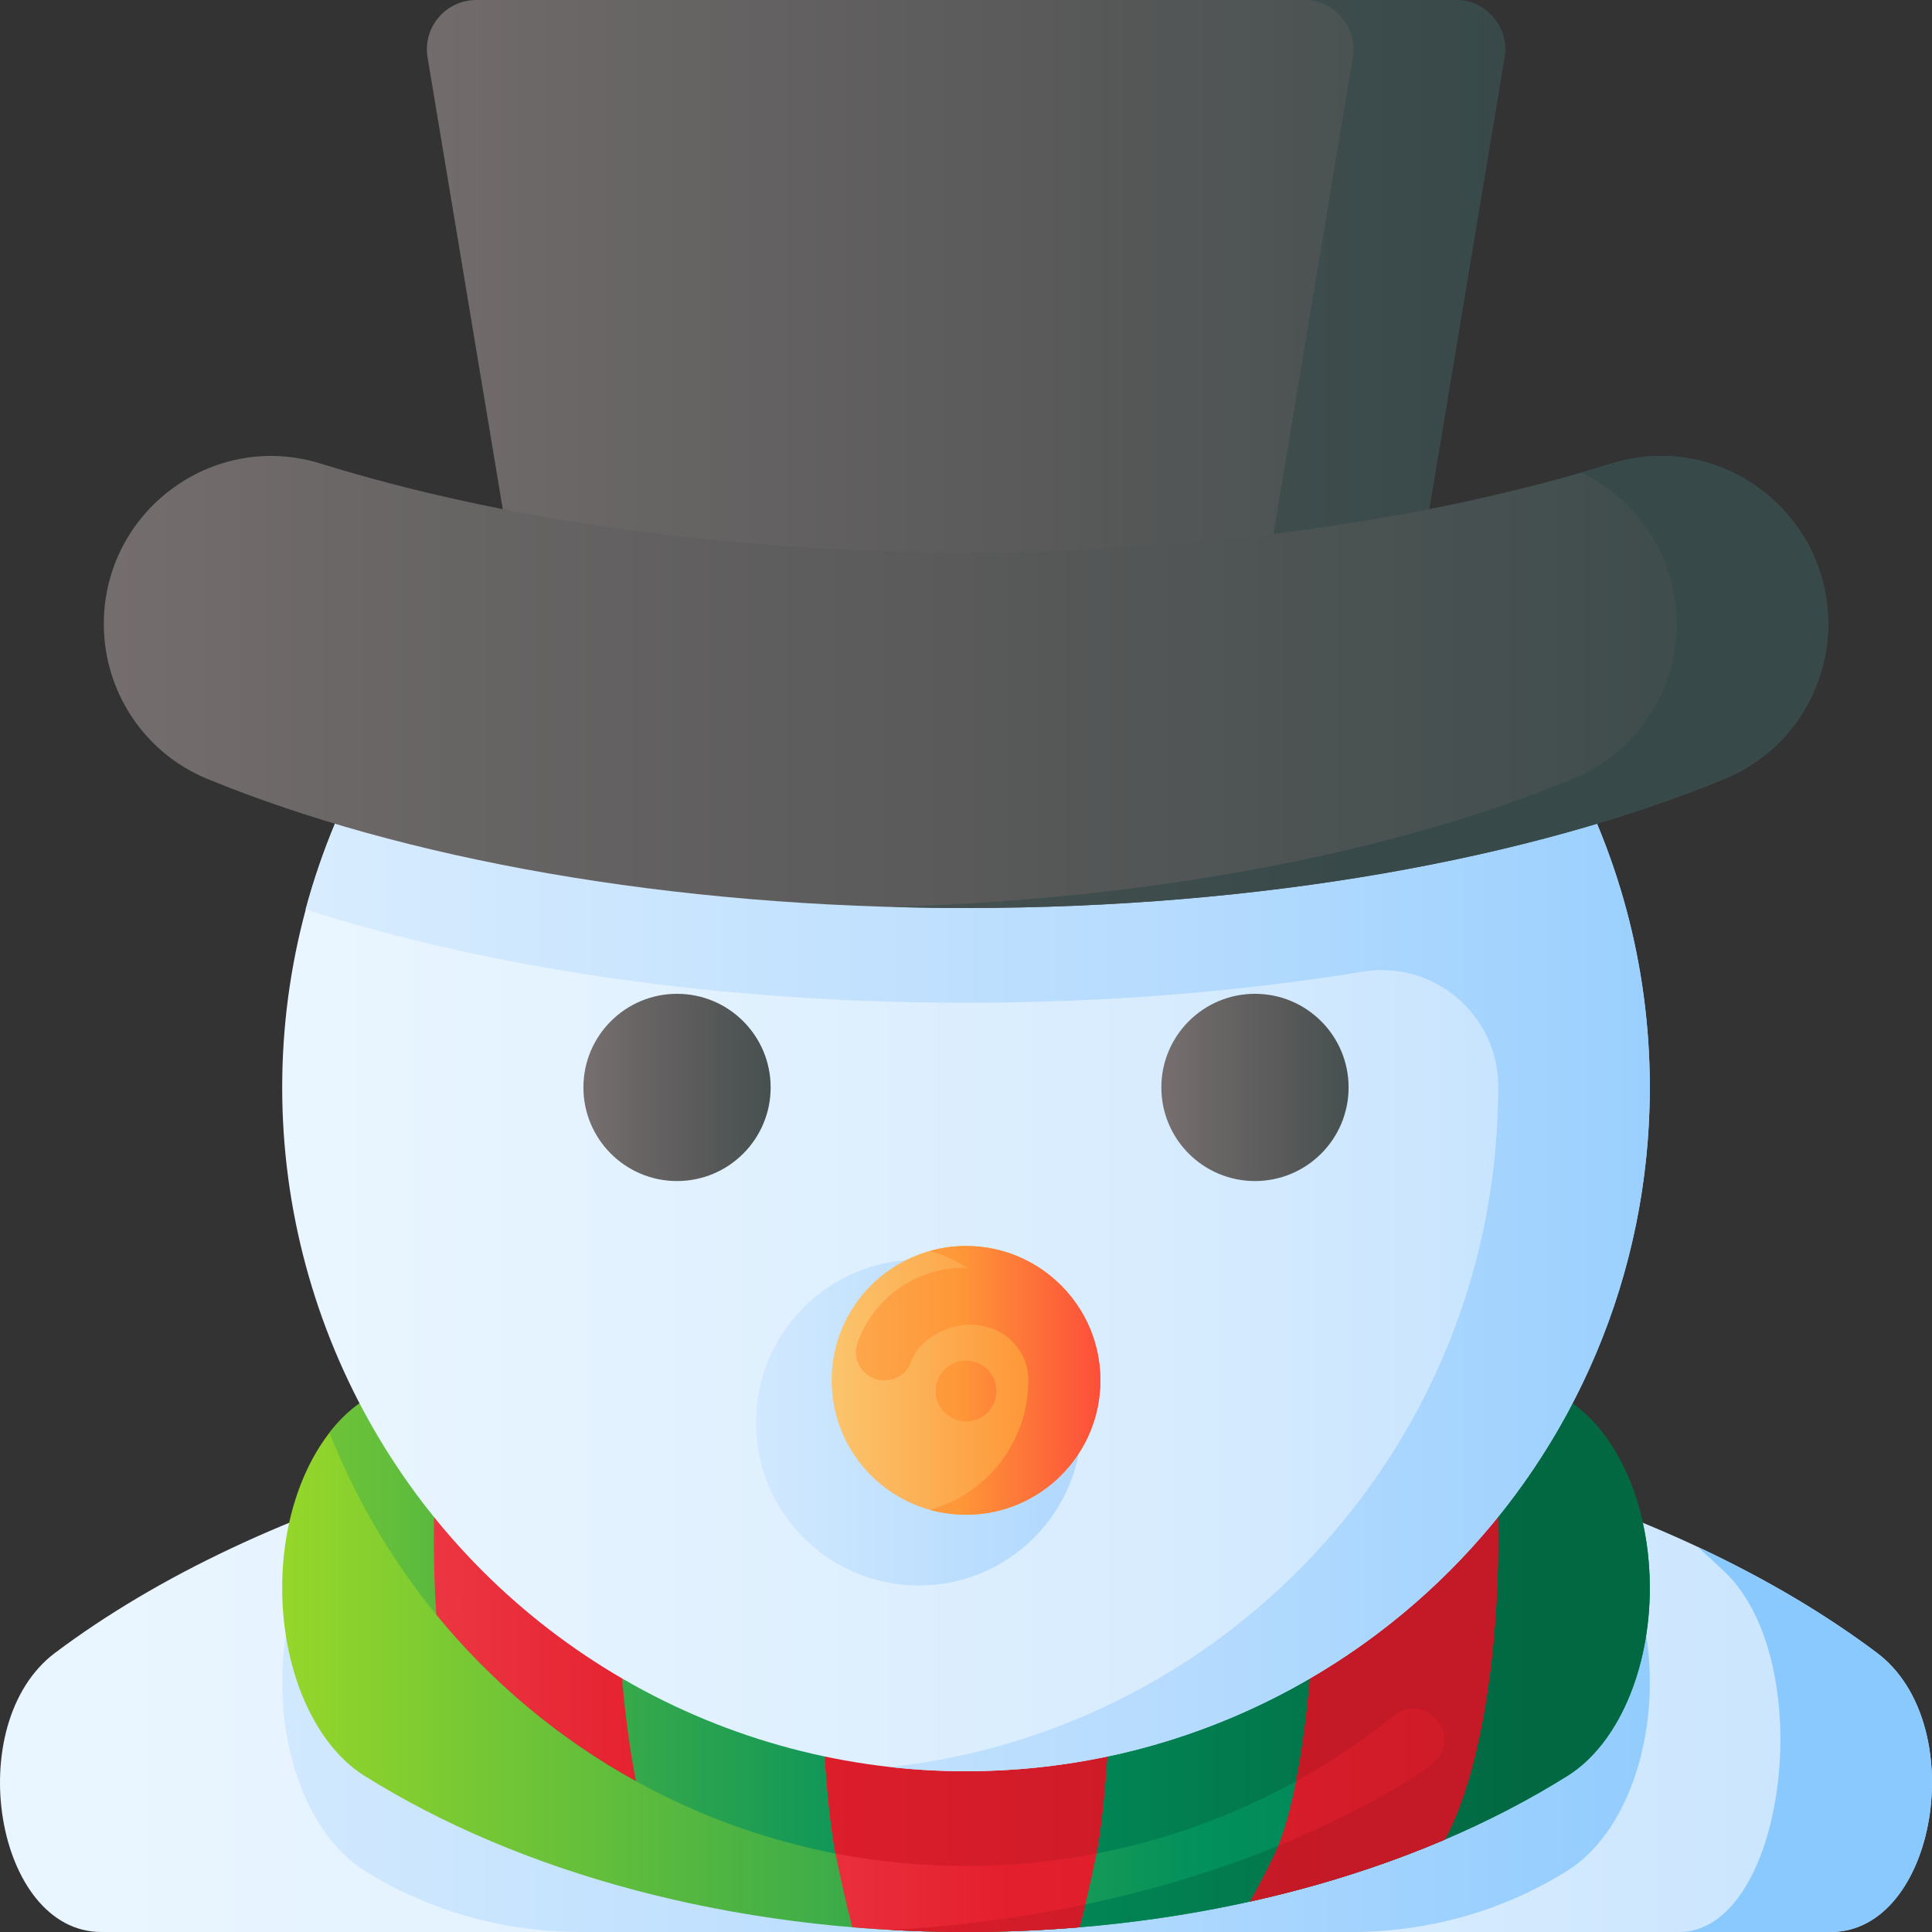 <svg id="Capa_1" enable-background="new 0 0 510 510" height="512" viewBox="0 0 510 510" width="512" xmlns="http://www.w3.org/2000/svg" xmlns:xlink="http://www.w3.org/1999/xlink"><rect x="0" y="0" width="510" height="510" fill="#333333" stroke="none"/><linearGradient id="lg1"><stop offset="0" stop-color="#eaf6ff"/><stop offset=".521" stop-color="#d8ecfe"/><stop offset="1" stop-color="#b3dafe"/></linearGradient><linearGradient id="SVGID_1_" gradientUnits="userSpaceOnUse" x1="10.009" x2="678.011" xlink:href="#lg1" y1="439.686" y2="439.686"/><linearGradient id="lg2"><stop offset="0" stop-color="#d8ecfe"/><stop offset=".567" stop-color="#b3dafe"/><stop offset=".996" stop-color="#8ac9fe"/></linearGradient><linearGradient id="SVGID_2_" gradientUnits="userSpaceOnUse" x1="28" x2="476.286" xlink:href="#lg2" y1="450.283" y2="450.283"/><linearGradient id="SVGID_3_" gradientUnits="userSpaceOnUse" x1="29.627" x2="364.678" xlink:href="#lg2" y1="459.158" y2="459.158"/><linearGradient id="lg3"><stop offset="0" stop-color="#97d729"/><stop offset=".565" stop-color="#02905d"/><stop offset=".996" stop-color="#026841"/></linearGradient><linearGradient id="SVGID_4_" gradientUnits="userSpaceOnUse" x1="72" x2="507.001" xlink:href="#lg3" y1="437.767" y2="437.767"/><linearGradient id="SVGID_5_" gradientUnits="userSpaceOnUse" x1="27" x2="405.699" xlink:href="#lg3" y1="437.768" y2="437.768"/><linearGradient id="lg4"><stop offset="0" stop-color="#fe646f"/><stop offset=".521" stop-color="#e41f2d"/><stop offset="1" stop-color="#c41926"/></linearGradient><linearGradient id="SVGID_6_" gradientUnits="userSpaceOnUse" x1="70.667" x2="446.029" xlink:href="#lg4" y1="434.425" y2="434.425"/><linearGradient id="SVGID_8_" gradientUnits="userSpaceOnUse" x1="70.667" x2="446.029" xlink:href="#lg4" y1="452.091" y2="452.091"/><linearGradient id="SVGID_9_" gradientUnits="userSpaceOnUse" x1="-12.667" x2="350.843" xlink:href="#lg4" y1="434.425" y2="434.425"/><linearGradient id="SVGID_10_" gradientUnits="userSpaceOnUse" x1="-12.667" x2="350.843" xlink:href="#lg4" y1="418.535" y2="418.535"/><linearGradient id="SVGID_11_" gradientUnits="userSpaceOnUse" x1="-12.667" x2="350.843" xlink:href="#lg4" y1="506.355" y2="506.355"/><linearGradient id="SVGID_12_" gradientUnits="userSpaceOnUse" x1="-12.667" x2="350.843" xlink:href="#lg4" y1="443.375" y2="443.375"/><linearGradient id="SVGID_13_" gradientUnits="userSpaceOnUse" x1="75.099" x2="514.641" xlink:href="#lg1" y1="287.054" y2="287.054"/><linearGradient id="SVGID_14_" gradientUnits="userSpaceOnUse" x1="80.529" x2="275.108" xlink:href="#lg1" y1="375.531" y2="375.531"/><linearGradient id="SVGID_15_" gradientUnits="userSpaceOnUse" x1="81.267" x2="513.29" xlink:href="#lg2" y1="287.055" y2="287.055"/><linearGradient id="lg5"><stop offset="0" stop-color="#766e6e"/><stop offset=".198" stop-color="#676464"/><stop offset=".449" stop-color="#5a5a5a"/><stop offset=".482" stop-color="#575858"/><stop offset=".799" stop-color="#404d4d"/><stop offset="1" stop-color="#384949"/></linearGradient><linearGradient id="SVGID_16_" gradientUnits="userSpaceOnUse" x1="155.849" x2="222.916" xlink:href="#lg5" y1="287.055" y2="287.055"/><linearGradient id="SVGID_17_" gradientUnits="userSpaceOnUse" x1="308.411" x2="375.478" xlink:href="#lg5" y1="287.055" y2="287.055"/><linearGradient id="SVGID_18_" gradientUnits="userSpaceOnUse" x1="91.599" x2="499.622" xlink:href="#lg5" y1="101.697" y2="101.697"/><linearGradient id="SVGID_19_" gradientUnits="userSpaceOnUse" x1="-4.397" x2="400.861" xlink:href="#lg5" y1="101.697" y2="101.697"/><linearGradient id="SVGID_20_" gradientUnits="userSpaceOnUse" x1="18.102" x2="541.611" xlink:href="#lg5" y1="180.024" y2="180.024"/><linearGradient id="SVGID_21_" gradientUnits="userSpaceOnUse" x1="-19.396" x2="358.803" xlink:href="#lg5" y1="180.024" y2="180.024"/><linearGradient id="lg6"><stop offset="0" stop-color="#fbc56d"/><stop offset=".584" stop-color="#fe9738"/><stop offset=".998" stop-color="#fb2b3a"/></linearGradient><linearGradient id="SVGID_22_" gradientUnits="userSpaceOnUse" x1="219.527" x2="309.384" xlink:href="#lg6" y1="364.385" y2="364.385"/><linearGradient id="SVGID_23_" gradientUnits="userSpaceOnUse" x1="175" x2="308.947" xlink:href="#lg6" y1="367.199" y2="367.199"/><linearGradient id="SVGID_24_" gradientUnits="userSpaceOnUse" x1="175" x2="308.947" xlink:href="#lg6" y1="364.385" y2="364.385"/><g><path d="m483.247 510c28.016 0 37.138-54.973 12.223-73.685-54.017-40.569-141.601-66.942-240.47-66.942s-186.454 26.373-240.47 66.942c-24.915 18.712-15.794 73.685 12.223 73.685z" fill="url(#SVGID_1_)"/><path d="m390.151 392.966c-37.58 17.787-84.391 28.34-135.151 28.34s-97.571-10.553-135.151-28.34c-3.991-1.889-7.99-2.61-11.871-2.35-3.792 1.182-7.536 2.403-11.221 3.672-12.776 7.731-22.265 26.732-22.265 49.941 0 21.662 8.519 41.263 21.643 49.504.095.06.191.12.286.179 17.017 10.647 36.777 16.088 56.849 16.088h203.46c20.072 0 39.832-5.441 56.848-16.087.096-.06.191-.12.286-.179 13.124-8.24 21.643-27.842 21.643-49.504 0-23.21-9.49-42.21-22.266-49.941-3.685-1.269-7.429-2.49-11.22-3.672-3.88-.26-7.879.46-11.87 2.349z" fill="url(#SVGID_2_)"/><path d="m495.47 436.315c-13.741-10.32-29.665-19.716-47.384-27.998 2.511 2.232 4.982 4.487 7.364 6.791 24.915 24.097 15.794 94.892-12.223 94.892h40.02c28.017 0 37.138-54.973 12.223-73.685z" fill="url(#SVGID_3_)"/><path d="m74.492 419.219c0 21.662 8.519 41.263 21.643 49.504 40.607 25.496 96.787 41.277 158.865 41.277s118.258-15.781 158.865-41.277c13.124-8.241 21.643-27.842 21.643-49.504 0-36.007-22.826-61.928-45.357-51.264-37.58 17.787-84.391 28.34-135.151 28.34-50.759 0-97.571-10.553-135.151-28.34-22.531-10.664-45.357 15.257-45.357 51.264z" fill="url(#SVGID_4_)"/><path d="m435.51 419.22c0 21.66-8.52 41.26-21.65 49.5-40.6 25.5-96.78 41.28-158.86 41.28-6.75 0-13.42-.19-20.01-.55 54.1-2.99 102.66-18 138.85-40.73 1.686-1.059 3.296-2.304 4.821-3.717 7.587-7.027-2.666-18.589-10.73-12.114-30.919 24.828-70.192 39.681-112.931 39.681-76.35 0-141.63-47.4-168.02-114.38 1.44-1.86 2.98-3.54 4.6-5.04 8.12-7.43 18.23-9.95 28.27-5.19 32.59 15.42 72.11 25.41 115.14 27.78 6.59.37 13.27.56 20.01.56 45.6 0 88.01-8.52 123.4-23.15 4.01-1.65 7.93-3.38 11.75-5.19 3.48-1.65 6.97-2.42 10.38-2.42 8.39 0 16.32 4.7 22.49 12.65 7.55 9.71 12.49 24.28 12.49 41.03z" fill="url(#SVGID_5_)"/><g><path d="m392.75 366.89c-.87.3-1.73.66-2.6 1.07-13.37 6.32-27.9 11.74-43.37 16.08.36 7.14.55 14.66.55 22.46 0 18.26-1.09 35.65-3.01 50.21-1.93 14.56-4.7 26.29-8.06 33.24-2.01 4.16-4.09 8.17-6.25 12.01 18.35-4.07 35.59-9.6 51.38-16.35 8.64-15.7 14.1-45.97 14.1-79.11 0-14.35-.99-27.75-2.74-39.61z" fill="url(#SVGID_6_)"/><path d="m162.67 406.5c0-7.8.19-15.32.55-22.46-15.47-4.34-30-9.76-43.37-16.08-.87-.41-1.73-.77-2.6-1.07-1.75 11.86-2.74 25.26-2.74 39.61 0 18.26 1.66 35.65 4.59 50.21 2.4 11.86 5.63 21.85 9.51 28.9 15.79 6.75 33.03 12.28 51.38 16.35-2.16-3.84-4.24-7.85-6.25-12.01-6.72-13.89-11.07-46.93-11.07-83.45z" fill="url(#SVGID_6_)"/><path d="m255 396.295c-13.28 0-26.286-.729-38.93-2.114-.045 4.016-.07 8.125-.07 12.318 0 36.516 1.841 69.56 4.676 83.451 1.362 6.674 2.806 12.951 4.323 18.796 9.815.822 19.827 1.254 30.001 1.254s20.186-.432 30.001-1.253c1.517-5.846 2.96-12.123 4.323-18.796 2.836-13.892 4.676-46.935 4.676-83.451 0-4.193-.024-8.302-.07-12.318-12.644 1.384-25.65 2.113-38.93 2.113z" fill="url(#SVGID_8_)"/></g><g><path d="m392.75 366.89c-.87.3-1.73.66-2.6 1.07-13.37 6.32-27.9 11.74-43.37 16.08.36 7.14.55 14.66.55 22.46 0 18.26-1.09 35.65-3.01 50.21-.64 4.82-1.37 9.33-2.19 13.46 9.11-5.02 17.74-10.81 25.8-17.28 8.06-6.48 18.32 5.09 10.73 12.11-1.52 1.42-3.13 2.66-4.82 3.72-11.05 6.93-23.24 13.15-36.4 18.53-.38.97-.78 1.87-1.18 2.7-2.01 4.16-4.09 8.17-6.25 12.01 18.35-4.07 35.59-9.6 51.38-16.35 8.64-15.7 14.1-45.97 14.1-79.11 0-14.35-.99-27.75-2.74-39.61z" fill="url(#SVGID_9_)"/><path d="m163.22 384.04c-15.47-4.34-30-9.76-43.37-16.08-.87-.41-1.73-.77-2.6-1.07-1.75 11.86-2.74 25.26-2.74 39.61 0 6.73.22 13.33.66 19.72 14.55 17.8 32.43 32.77 52.7 43.96-3.27-16.6-5.2-39.37-5.2-63.68 0-7.8.19-15.32.55-22.46z" fill="url(#SVGID_10_)"/><path d="m255 510c10.17 0 20.19-.43 30-1.25.51-1.96 1.01-3.98 1.5-6.04-16.38 3.46-33.62 5.75-51.45 6.74 6.57.36 13.23.55 19.95.55z" fill="url(#SVGID_11_)"/><path d="m255 396.3c-13.28 0-26.29-.73-38.93-2.12-.05 4.02-.07 8.13-.07 12.32 0 18.26.46 35.65 1.28 50.21.78 14.11 1.91 25.55 3.27 32.57 11.15 2.16 22.67 3.29 34.45 3.29s23.3-1.13 34.45-3.28c2.77-14.25 4.55-46.83 4.55-82.79 0-4.19-.02-8.3-.07-12.32-12.64 1.39-25.65 2.12-38.93 2.12z" fill="url(#SVGID_12_)"/></g><circle cx="255" cy="287.054" fill="url(#SVGID_13_)" r="180.508"/><circle cx="242.549" cy="375.531" fill="url(#SVGID_14_)" r="43.004"/><path d="m435.51 287.05c0 99.7-80.82 180.51-180.51 180.51-6.76 0-13.44-.37-20.01-1.1 90.27-9.95 160.5-86.47 160.5-179.41 0-.126 0-.252 0-.378-.039-18.865-17.083-33.237-35.7-30.19-32.405 5.304-67.767 8.218-104.79 8.218-65.77 0-126.3-9.2-174.33-24.64 8.44-31.39 25.13-59.4 47.61-81.55 28.13-27.73 65.31-46.3 106.71-50.86 6.57-.73 13.25-1.1 20.01-1.1 49.37 0 94.13 19.82 126.72 51.96 22.48 22.15 39.17 50.16 47.61 81.55 4.03 14.98 6.18 30.73 6.18 46.99z" fill="url(#SVGID_15_)"/><g><circle cx="178.719" cy="287.055" fill="url(#SVGID_16_)" r="24.713"/><circle cx="331.281" cy="287.055" fill="url(#SVGID_17_)" r="24.713"/></g><path d="m354.754 203.393h-199.508c-6.369 0-11.804-4.605-12.85-10.888l-29.528-177.338c-1.322-7.94 4.801-15.167 12.85-15.167h258.564c8.049 0 14.172 7.227 12.85 15.167l-29.528 177.339c-1.045 6.282-6.481 10.887-12.85 10.887z" fill="url(#SVGID_18_)"/><path d="m384.282 0h-40.02c8.049 0 14.172 7.227 12.85 15.167l-29.528 177.339c-1.046 6.283-6.481 10.888-12.85 10.888h40.02c6.369 0 11.804-4.605 12.85-10.888l29.528-177.339c1.322-7.94-4.801-15.167-12.85-15.167z" fill="url(#SVGID_19_)"/><path d="m27.406 164.702c0 17.893 10.741 34.085 27.289 40.892 51.199 21.061 122.034 34.096 200.305 34.096s149.106-13.036 200.305-34.096c16.548-6.807 27.289-22.998 27.289-40.892 0-29.743-28.781-51.154-57.189-42.345-47.383 14.693-106.405 23.41-170.405 23.41s-123.022-8.717-170.405-23.41c-28.408-8.809-57.189 12.602-57.189 42.345z" fill="url(#SVGID_20_)"/><path d="m425.405 122.357c-2.62.812-5.282 1.604-7.972 2.379 14.606 7.051 25.141 21.978 25.141 39.966 0 17.893-10.741 34.085-27.289 40.891-46.797 19.25-110.004 31.789-180.295 33.803 6.611.19 13.281.293 20.01.293 78.271 0 149.106-13.036 200.305-34.096 16.548-6.807 27.289-22.998 27.289-40.891 0-29.743-28.781-51.154-57.189-42.345z" fill="url(#SVGID_21_)"/><g><circle cx="255" cy="364.385" fill="url(#SVGID_22_)" r="35.473"/><g><path d="m263.025 367.199c0-4.432-3.593-8.025-8.025-8.025s-8.025 3.593-8.025 8.025c0 4.432 3.593 8.025 8.025 8.025s8.025-3.593 8.025-8.025z" fill="url(#SVGID_23_)"/><path d="m255 328.912c-3.296 0-6.483.459-9.511 1.3 3.555.987 6.881 2.519 9.893 4.491-.34-.012-.679-.026-1.021-.026-12.895 0-23.897 8.259-27.996 19.765-1.727 4.849 1.922 9.943 7.07 9.943 3.116 0 6.007-1.883 7.032-4.826 2.002-5.747 9.113-9.882 15.533-9.882 9 0 15.451 6.598 15.451 14.707 0 16.295-10.992 30.014-25.962 34.172 3.028.841 6.215 1.3 9.511 1.3 19.591 0 35.473-15.882 35.473-35.473 0-19.589-15.882-35.471-35.473-35.471z" fill="url(#SVGID_24_)"/></g></g></g></svg>